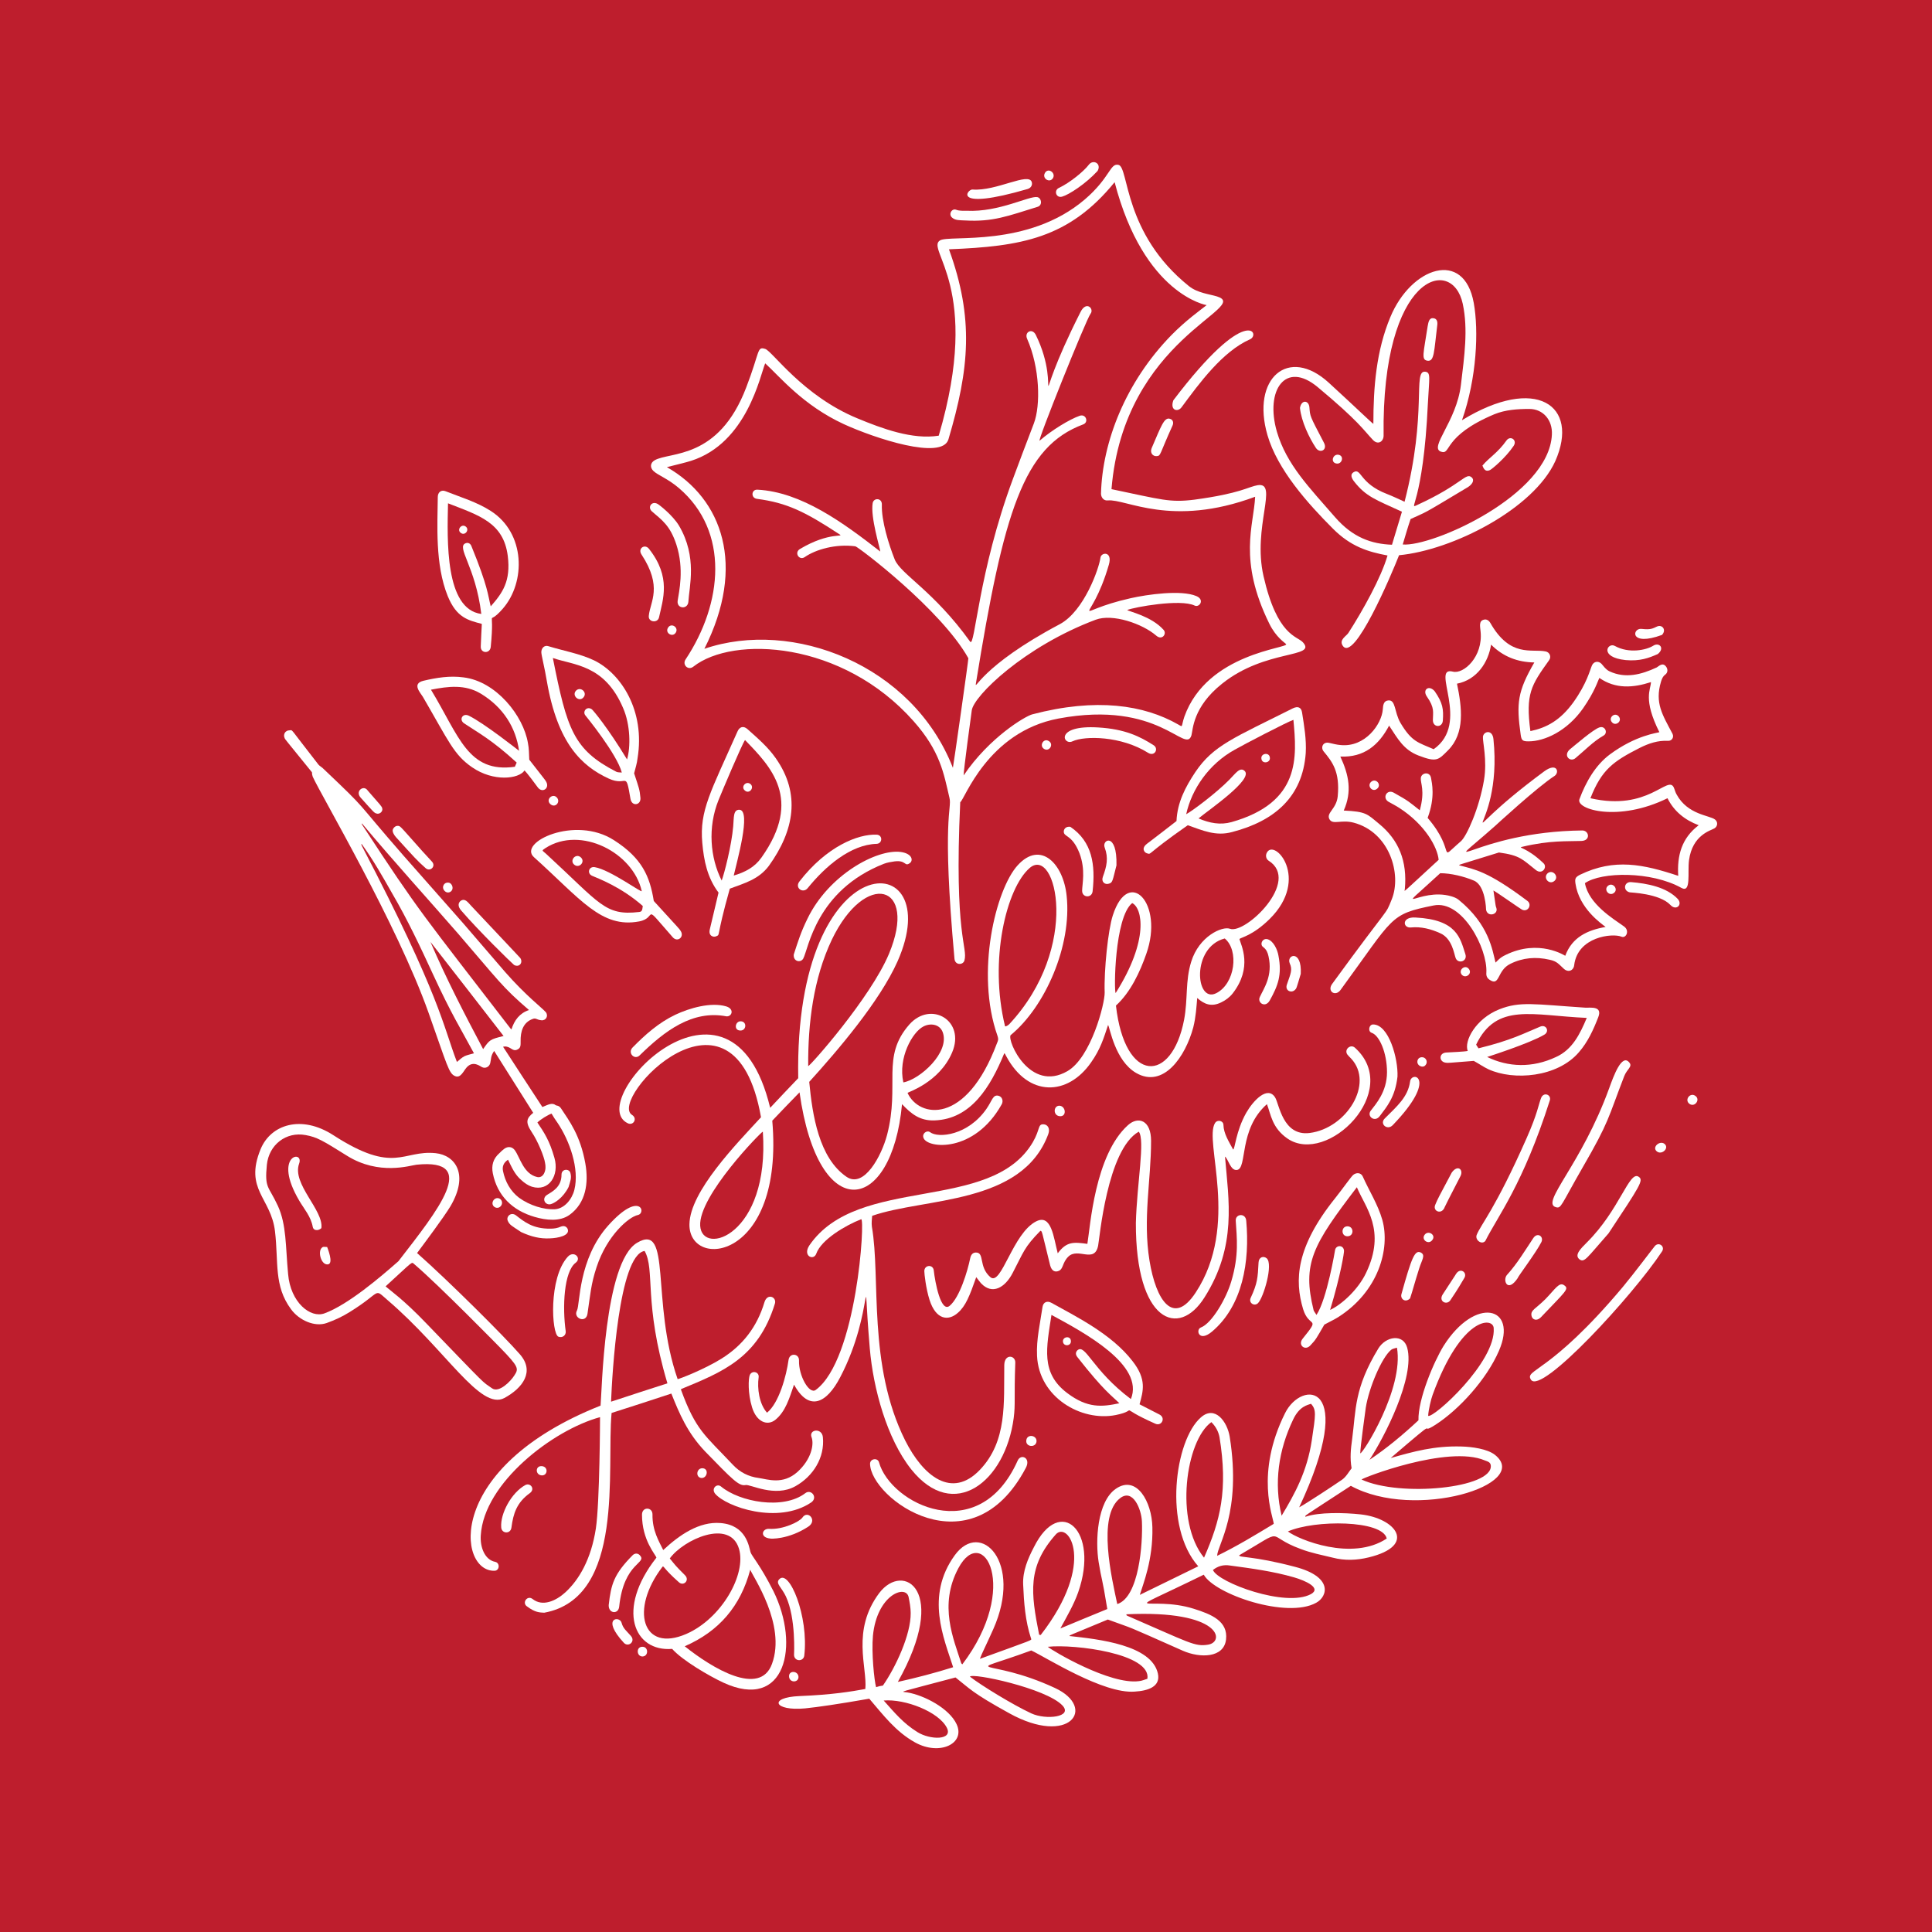 <?xml version="1.0" encoding="utf-8"?>
<!-- Generator: Adobe Illustrator 22.0.0, SVG Export Plug-In . SVG Version: 6.00 Build 0)  -->
<svg version="1.1" id="Layer_2" xmlns="http://www.w3.org/2000/svg" xmlns:xlink="http://www.w3.org/1999/xlink" x="0px" y="0px"
	 viewBox="0 0 737 737" style="enable-background:new 0 0 737 737;" xml:space="preserve">
<style type="text/css">
	.st0{fill:#BE1E2D;}
	.st1{fill:#FFFFFF;}
</style>
<g>
	<rect x="0" class="st0" width="737" height="737"/>
	<g>
		<g>
			<g>
				<path class="st1" d="M366.3,306c-2.4,51.4,3,55.2,1.6,60.4c-0.5,1.8-3.6,1.9-3.8-0.7c-4.9-54-0.9-57.1-1.9-61.3
					c-2.2-9.4-3.5-17.8-13.7-29.3c-27.2-30.7-68.9-32.7-84-20.8c-2,1.6-4.3-0.7-3-2.7c14.3-21.5,16.8-48.9-2.5-65.4
					c-4.2-3.6-8-4.9-9.7-6.5c-1.4-1.3-1.3-3.1,0.4-4.1c5.8-3.4,24.4,0,35-27.9c5.3-13.8,4-15.6,7.2-14.6
					c2.7,0.8,14.3,17.9,35.2,26.5c9.4,3.9,21,8.2,31,6.6c16.7-56.6-5.2-71.1,0.5-74.5c3.5-2.2,33.5,2.9,55.2-15.6
					c9.8-8.4,9.6-14,12.9-13.2c4,1,1.8,26.2,26.9,46.3c3.3,2.6,7.8,3,10.7,3.9c13.3,4.2-35.6,15.9-40.3,73.5c19.2,4,22.2,5.2,31.7,4
					c17.7-2.4,20.4-4.9,24-5.5c8.2-1.4-2,15.9,2.3,34.7c5.2,22.8,12.8,22.8,15,25.2c5.6,6.1-14.2,2.5-30.8,15.8
					c-11.2,8.9-11.1,17.5-11.7,19.7c-2.3,7.4-12.2-13.6-50.7-6.4C376.6,279.2,367.9,305.3,366.3,306z M363.5,292.9
					c0.1,0,6-41.5,5.9-41.8c-10.4-18.6-42-42.5-43.1-42.7c-7.5-1-15.1,1.2-19.3,4.1c-2.1,1.5-4.2-1.7-1.8-3.1
					c11.3-6.7,17.1-4.3,15-5.6c-13.1-8.6-20-12-31.4-13.5c-2.5-0.3-2.2-3.7,0.2-3.5c16.7,0.9,32.7,12.6,46.8,23.6
					c-0.1-1.4-3.8-13.1-2.9-18.5c0.4-2.1,3.6-2,3.5,0.6c-0.2,6.1,2.6,15.1,4.9,20.9c2.3,5.7,14.8,11.9,28.8,31.4
					c1.8,2.4,3.1-26.6,16.3-62.1c7.2-19.3-0.2,0.5,8-21.2c2.6-6.9,2.3-21.2-2.6-32.3c-1.1-2.5,1.9-4.2,3.3-1.5
					c11,22.3-3.8,32.6,17.1-8.7c2.2-4.4,5.3-1.2,3.8,0.7c-1.7,2.2-20.7,49.6-19.4,48.4c4.6-4,11.5-8.2,15.3-9.5
					c2.4-0.8,3.5,2.5,1.3,3.3c-22.8,8.5-30.3,33.2-40.9,98.7c-0.6,3.5,1.6-6.4,32-22.5c9.3-5,15-21.4,15.5-25.4
					c0.3-2.1,4.7-2.5,3.2,2.7c-7,24.2-15.7,18.2,8.3,12.8c6.2-1.4,19.3-3.3,25.1-0.8c3.3,1.4,1.1,4.5-0.7,3.6
					c-5.4-2.6-23,0.6-25.7,1.7c0.6,0.6,9.2,2.3,13.9,7.6c1.3,1.5-0.6,4.1-2.8,2.2c-5.3-4.6-16.7-8.5-23.1-6.1
					c-27.2,10.2-46.6,29.1-47.3,34.6c-0.2,1.3-3.2,23.5-3.1,24.8c9.8-14.5,23.5-22.6,26.2-23.3c24.4-6.4,42.6-3.6,55.7,3.9
					c1.9,1.1,1,0.9,2.3-3c8.7-24.4,40.2-26.1,38.8-27.7c-0.4-0.5-3.8-2.5-6.4-7.8c-12-24.4-5.9-37.5-5.4-48.4
					c-32,11.9-49.3,0.7-56.2,1.4c-1.6,0.2-2.6-1.2-2.6-2.6c0.5-19.6,9.3-42.5,26.9-60.5c5.5-5.6,11-9.5,13.4-11.4
					c0,0-23.9-3.9-35.1-46.9C407.7,91,389.5,94,362,95.1c9.6,26.4,7.8,45.5-0.2,72.5c-2.4,8.1-28.1-0.4-39.9-5.8
					c-15.6-7.2-24.4-18.1-30-23.2c-1.9,4.5-6.9,30.4-28.3,37.2c-2.3,0.7-4,1.1-9.2,2.4c21.2,12.1,30.3,37.6,14.3,69.3
					C302.3,236,348.1,253.5,363.5,292.9z"/>
				<path class="st1" d="M259,200.5c7.1,12,3.9,23.3,3.6,29c-0.2,3.1-4.5,2.8-4.1-0.3c0.5-3.4,2.6-12-0.5-21.5
					c-2.4-7.3-5.5-9.3-9.3-12.6c-1.8-1.6-0.1-4.1,2.1-2.9C251.3,192.4,256.6,196.5,259,200.5z"/>
				<path class="st1" d="M447.6,152.7c28.3-37.3,33.3-25.1,29.3-23.3c-10.6,4.7-19.4,16.8-26.2,26
					C449.3,157.3,446.2,156.6,447.6,152.7z"/>
				<path class="st1" d="M409.1,282.8c-3.6,1.7-6.9-6.3,9.8-5.3c10.2,0.6,15.9,3.4,21.2,6.8c2,1.3,0.4,4.4-2.1,2.9
					C427.7,280.7,413.8,280.6,409.1,282.8z"/>
				<path class="st1" d="M363.3,83.1c-1.7-1.3-0.2-3.7,1.4-3.1c1.3,0.5,2.7,0.4,4.1,0.4c12.3,0.6,23.9-5.8,26.9-5.2
					c1.6,0.3,2.1,3.1,0.1,3.7c-11.3,3.5-17,5.8-27.6,5.2C366.1,84,364.5,84.1,363.3,83.1z"/>
				<path class="st1" d="M247.5,234.9c0.5-5.4,5.4-10.9-2.8-23.4c-1.5-2.3,1.3-4.2,2.9-2.1c8.5,10.8,5.3,19.2,3.8,26.1
					C250.9,237.8,247.2,237.4,247.5,234.9z"/>
				<path class="st1" d="M371,72.3c9.1,0.7,21.5-6.8,22.6-2.8c0.3,1.1-0.3,2.2-1.6,2.6C362.8,80.6,368.9,72.1,371,72.3z"/>
				<path class="st1" d="M418.7,65.2c-4.6,5-11,9.1-13.5,9.8c-2.3,0.7-3.3-2.3-1.3-3.3c4.1-1.9,9.5-6.3,11.4-8.8
					C417,60.6,420.3,62.4,418.7,65.2z"/>
				<path class="st1" d="M446.4,159.8c1,0.3,1.4,1.4,0.9,2.5c-5.1,11.2-4.4,11.6-6.1,11.7c-1.4,0.1-2.6-1.2-1.9-3
					C442.9,162.7,444.1,158.9,446.4,159.8z"/>
				<path class="st1" d="M401.7,67.9c-1.2,2.1-4.3,0.2-3.1-1.9C399.8,63.8,402.8,65.9,401.7,67.9z"/>
				<path class="st1" d="M254.8,239.5c1.2-2.1,4.2-0.2,3,1.8C256.6,243.3,253.6,241.5,254.8,239.5z"/>
				<path class="st1" d="M400.1,282.7c2,1.2,0.2,4.2-1.8,3C396.3,284.5,398.1,281.4,400.1,282.7z"/>
			</g>
		</g>
		<g>
			<path class="st1" d="M637.2,345.2c-4.2-4.4-15.1-4.7-15.5-4.8c-2.7-0.6-2.2-4.1,0.5-3.9c6.2,0.5,13.5,1.9,17.8,6.4
				C642,345.1,639.4,347.6,637.2,345.2z"/>
			<path class="st1" d="M546.9,285.8c14.3-10-1.4-31.8,7.3-29.6c4.1,1.1,11.6-5.7,10.6-15.3c-0.2-2-0.7-4,1.2-4.5
				c1-0.3,1.9,0.2,2.5,1.2c7.6,13.4,15.8,9.8,21.1,10.9c1.6,0.3,2.3,2.1,1.3,3.4c-6.8,9.5-9,12.8-7.1,27c6.2-1.3,11.4-4.1,16.4-11
				c5.2-7.3,6.3-12.3,7.1-14.1c0.7-1.5,2.4-1.8,3.6-0.6c0.4,0.4,1.7,2.3,3.1,2.9c6,2.8,12,1.3,18-1.5c0.6-0.3,2.1-2,3.4-0.5
				c0.9,1,0.9,2.4-0.1,3.2c-1,0.7-1.4,1.8-1.7,2.8c-2.4,8.1,0.6,12.6,4.4,19.8c0.7,1.4-0.3,2.8-1.7,2.7c-3.9-0.2-7.4,1-10.8,2.7
				c-10,5.1-14.5,8.2-18.8,19.2c22.1,5.1,29.5-9,31.8-4.1c0.4,0.9,0.6,1.9,1.1,2.7c4.2,7.7,12.5,7.9,14.6,9.5
				c1.2,0.9,1.1,2.6-0.2,3.4c-1.3,0.8-8.4,2.4-9.7,12.2c-0.6,4.7,0.9,12.6-2.9,10.5c-11.5-6.4-30.5-6.2-36.8-1.8
				c1.5,8,10.7,13.5,14.9,16.5c2.3,1.6,0.8,4.7-1,3.9c-3.4-1.4-16.7,0-18,10.9c-0.2,2-2.2,2.9-3.9,1.4c-2-1.8-2.6-2.9-5.5-3.5
				c-5.2-1.2-10.2-0.8-15,1.6c-5.1,2.5-3.9,8.7-7.8,6.1c-1.1-0.7-1.4-1.6-1.3-2.8c0.5-9.2-9.2-27.8-20.1-25.6
				c-17,3.4-15,4.2-35.5,32.2c-2,2.8-5.3,0.5-3.2-2.3c23-31.6,20-25.6,22.7-32.2c3.9-9.6-0.8-25.7-14.6-29.3
				c-4.7-1.2-7.8,0.9-9.1-1.2c-1.5-2.5,2.6-3.9,3.1-8.8c0.9-9.5-2.1-13.2-5.4-17.2c-1.2-1.5-0.2-3.8,2.2-3.2
				c1.4,0.3,2.8,0.7,4.2,0.8c9.5,1,15.8-8,16.2-13.6c0.1-1.6,0.3-3.2,2-3.4c3-0.4,2.3,4.3,4.7,8.5
				C538.6,283.1,541,283.2,546.9,285.8z M512.6,309.2c8.6,0.4,8.9,1.3,13.4,5c7.6,6.2,10.9,14.3,9.9,25c-0.1,1-1.9,2.4,12.9-11.2
				c-0.4-4.7-5.1-13.4-15-19.8c-1.4-0.9-2.8-1.6-4.2-2.4c-2.4-1.5-0.5-4.9,2.1-3.4c5.9,3.3,5.7,3.4,9.9,6.7
				c2.1-7.5,0.2-10.4,0.4-12.3c0.2-2.1,3.5-2.6,3.9,0c0.3,1.8,1.7,7.2-1.3,15.2c11.4,13.3,3.3,17,12.7,8.9c2.2-1.9,7-12.6,8.8-23.3
				c1.3-7.7-0.6-14.8-0.4-16.6c0.3-2.1,3.6-2.8,4,0.9c3.9,37.5-21.1,42.3,19.3,12.4c5-3.7,6,0.4,4,1.7c-6.4,4.1-22.6,19-22.7,19.1
				c-23.6,20.9-7.7,2.1,33.3,1.7c2.6,0,3.3,3.9-0.4,4c-5.4,0.2-11.8-0.3-22.4,2.2c-2.2,0.5,1.3-0.1,8,6.3c1.6,1.5-0.5,4.5-2.9,2.6
				c-5.2-4.1-6-5.6-14.1-6.7c-16.8,5.2-15.2,4.6-15.1,4.9c5.9,1.6,10.7,2.1,26,13.6c1.8,1.4,0.2,4.4-2.1,3.3
				c-0.5-0.2-9.4-6.5-10.9-7.3c1,6.9,0.8,5.7,1.1,6.6c0.9,2.6-3.3,3.7-3.9,0.8c0-0.1-0.2-9.4-4.7-11.2c-3.8-1.6-8.8-2.8-12.8-2.8
				c-19.3,17.8-8.2,5.2,4.2,8.8c1,0.3,2.1,0.7,2.9,1.4c11.5,9.4,12.8,19.1,14,23.9c0.9-0.8,1.5-1.8,3.8-2.9
				c12.8-6.3,22.7,0.3,22.8,0.3c2.6-7.1,8.5-9.8,15.4-11c-1.7-1.3-10.1-7.1-11.5-16.5c-0.3-2,0-2.5,1.7-3.4
				c13.2-6.4,24.2-4,37.5,0.4c-0.5-7.7,1.3-14.4,7.8-19.3c-5.3-2-9.4-5.3-11.9-10.3c-18.7,9.2-35,4.3-33.6,0.4
				c2.4-6.5,6.1-13,11.6-17.1c10-7.4,18.2-8.2,18.9-8.5c-6.3-12.6-3.3-16.2-3.2-19.1c-6.8,2.2-13.5,2.7-19.7-1.6
				c-0.6,1.2-1.7,5.1-6.2,11.6c-6.1,8.7-14.7,12.6-20.8,12.6c-2.2,0-2.7-0.3-3-2.5c-1.7-12.1-1.2-16.5,5.2-27.6
				c-6.4-0.1-11.9-2.2-16.5-6.8c-1,6.6-5.3,13.4-13,14.9c1.9,9.1,3.1,18.9-3.4,25.4c-3.7,3.7-4.3,4.7-11.3,2
				c-5.7-2.2-7.9-6.4-11.2-11.4c-3.9,7.4-9.5,12.2-18.6,11.8C514.6,295.7,515.8,302,512.6,309.2z"/>
			<path class="st1" d="M559,364c0.9,2.8-2.8,3.8-3.7,1.5c-0.6-1.5-1.3-7.5-5.9-9.5c-3.5-1.6-7.3-2.6-11.2-2.2
				c-3.1,0.3-3.6-4.1,1.7-3.8C555.9,350.8,557,357.9,559,364z"/>
			<path class="st1" d="M632.4,249.5c-3.4,1.5-6.8,2.8-12.3,2.3c-10.3-1.1-6.8-6.9-4.1-5.4c5.4,3,12,1.6,14.7-0.1
				C632.9,244.9,635.2,247.2,632.4,249.5z"/>
			<path class="st1" d="M547.3,263.7c3.1,4.5,3.4,6.8,3.1,11.2c-0.2,2.8-3.8,2.7-3.8-0.2c0-2.9,0.8-4.6-2.3-9
				C542.5,263.1,545.1,261.1,547.3,263.7z"/>
			<path class="st1" d="M634,242.2c-12.5,4.6-11.4-2.7-7.8-2.3c3.4,0.4,4.2-0.1,5.9-0.9C634.1,238.1,635.8,240.3,634,242.2z"/>
			<path class="st1" d="M613.4,337.9c1.8-1.5,4.1,1.3,2.3,2.7C613.9,342.1,611.6,339.4,613.4,337.9z"/>
			<path class="st1" d="M560.3,369.6c1.5,1.8-1.2,3.9-2.7,2.2C556.2,370,558.9,367.8,560.3,369.6z"/>
			<path class="st1" d="M610.1,277.5c2.2-0.8,3.4,2.1,1.6,3.1c-4,2.3-7.2,5.7-10.7,8.6c-2,1.7-4.8-0.9-2.2-3.3
				C600.8,284.3,607.7,278.3,610.1,277.5z"/>
			<path class="st1" d="M592.9,336.1c-2,1.6-4.4-1.3-2.5-3C592.4,331.5,594.9,334.5,592.9,336.1z"/>
			<path class="st1" d="M525.3,300.9c-1.8,1.5-4-1.2-2.2-2.7C524.9,296.7,527.2,299.4,525.3,300.9z"/>
			<path class="st1" d="M617.5,273.3c1.5,1.8-1.2,3.9-2.6,2.2C613.4,273.8,616,271.5,617.5,273.3z"/>
		</g>
		<g>
			<path class="st1" d="M200.9,612.7c-1.8-1.4,0.3-4.3,2.3-2.7c3.8,3,8.9,0.7,12.5-2.6c5.2-4.8,9.8-12.6,11.6-24.3
				c1.5-10,1.6-42.4,1.6-42.5c-18,4.9-44.3,25.1-45.5,45.1c-0.3,4.3,1.4,9.3,5.5,10.1c1.9,0.4,1.7,3.3-0.2,3.4
				c-14.1,0.5-19.3-39.3,40.4-63c0.5-5,1.3-54.6,13.9-62.1c13.4-8,5.2,22.4,15.5,52c0.8-0.1,10.3-3.8,16.7-7.8
				c8.2-5.1,13.6-12.2,16.4-21.5c1.1-3.7,4.8-2,4,0.5c-6.4,20.8-20.1,26.1-35.8,32.6c0,0.1,0,0.2,0,0.3c5.7,15.6,9.2,17.3,19.7,28.5
				c2.7,2.9,6,4.6,9.9,5.1c3.5,0.5,9.2,2.7,14.8-2.3c5.3-4.8,6.4-10.5,5.4-13.2c-1.2-3,3.9-3.8,4.3-0.1c0.8,7.9-3.8,15-10.4,18.7
				c-7.9,4.5-17.3-0.8-19.1-0.4c-2.5,0.5-5-2.1-15.4-12.8c-6.8-7.1-9.9-14.6-12.9-22.1c-7.6,2.5-15.2,5-22.8,7.4
				c-2,21.3,5.3,70.5-25.7,76.2C205.9,615.1,204.2,615.2,200.9,612.7z M254.6,527.7c-9.2-30.9-4.6-43.2-8.7-50.5
				c-9.9,1.5-12.4,47.4-12.8,57.5C240.4,532.3,247.4,530,254.6,527.7z"/>
			<path class="st1" d="M408.3,315.4c8.4,5.7,9.6,14.5,8.5,24.6c-0.3,2.7-4,2.5-4-0.2c0-2.5,1.4-7.9-1-14.3c-2.9-7.4-6.1-6-6-8.4
				C405.9,316.1,406.7,315.2,408.3,315.4z"/>
			<path class="st1" d="M543.7,406.4c-0.5,0.6-1.4,0.6-2.1,0.2c-1.6-1-1-3.3,0.8-3.3C543.8,403.2,545,405,543.7,406.4z"/>
			<path class="st1" d="M294.6,427.5c4.6,53.5-31.9,57.1-31.6,39.5c0.2-12.5,17.9-30.6,27.3-40.8c-10.3-58.4-58.5-6.7-49.2-0.9
				c2.2,1.4,0.5,4.2-1.6,3.2c-17.2-8.1,39.3-68.2,54.3-5.9c3.6-3.9,7.2-7.6,10.7-11.3c-1.6-91.2,57.5-88.8,37.9-44.6
				c-6.8,15.3-22.9,34.1-33.7,46c1.2,12.7,3.7,29,14.2,36.2c6.7,4.6,13.4-8,15.5-16c5-19.3-2.4-29.7,8.5-42.1
				c8.2-9.2,21.5-1.5,16.3,10.7c-4.9,11.5-17.1,15.2-17,15.4c4.3,9.5,22.3,12.6,34.1-18.9c0.4-1,0.7-1.4,0.2-2.9
				c-8.5-24.1-0.6-55.9,7.7-65c8.8-9.7,17.5-0.5,18.7,11.7c2,18.8-8.1,42.2-21.4,53.1c-1.3,2.2,7.4,22,21.7,13.7
				c9-5.2,14.3-25.8,14.2-30c-0.3-8.4,1.3-23.9,3.1-29.4c6-18.7,19.6-4.7,12.8,14.6c-2.4,6.9-6,14.7-11.6,19.8
				c3.4,29.9,21.3,29.8,26,5.4c1.5-8,0.4-14.7,2.7-22.1c3-9.8,11.9-13.7,14.8-12.6c5.8,2.2,27.2-18.2,14.7-26
				c-0.9-0.6-1.2-1.9-0.7-2.9c2.8-6,16.8,9.7,1.1,25.2c-6.4,6.3-10.9,7-11.5,7.6c0.6,2.3,5.2,10.8-2.6,20.8
				c-1.2,1.5-2.7,2.6-4.4,3.4c-3.7,1.8-6.4,0.7-9.1-1.7c-0.3,3.5-0.5,7.2-1.5,11.2c-3,11.2-11.4,23.4-21.8,17.4
				c-8.1-4.7-10-17.3-10.7-18.3c-1.7,5.1-2.9,9.2-6.5,14.3c-8.9,12.8-23.9,13.3-32.3-2.3c-0.7-1.3-0.5-1-0.8-1.2
				c-5.3,12.9-12.7,25.1-26.6,25.6c-5.6,0.2-8.9-2.5-12.4-6.2c-3.9,41.8-31.9,46.7-39.1-4.5C301.4,420.4,298,423.9,294.6,427.5z
				 M308.3,406.7c0.8-0.1,23.8-26.1,30.8-42.8c11.2-26.8-9-32.1-21.8-5.4C310.3,373.3,308.2,390.2,308.3,406.7z M383.4,391.5
				c0.4,0.2,1.4-0.6,1.6-0.8c27.5-29.5,17.8-68.2,7.8-59.6C383.9,338.8,377.2,366.3,383.4,391.5z M291,431.7
				c-0.4-0.2-24.6,24.5-23.9,35.9C267.8,479.4,293.7,471.3,291,431.7z M344.6,412.9c6.3-1.1,17.9-11.5,15-19.2
				c-1.2-3.1-4.8-3.5-7.4-2.1C348.1,393.7,342.5,403.5,344.6,412.9z M467.2,358c-12.8,3.3-11.2,24.8-3.3,20.9
				C471.2,375.3,472.7,362.5,467.2,358z M431.9,344.5c-6.8,5.4-7,34-6.3,34.3C438.5,358.4,435.7,346.3,431.9,344.5z"/>
			<path class="st1" d="M434.4,431.7c-12.1,6.8-15,41.3-15.5,43.5c-1.4,6.9-7.7,0.5-11.4,4.2c-2.3,2.3-1.8,4.6-3.6,5.4
				c-1.4,0.6-2.7,0.1-3.3-2.1c-3.4-13.8-3-12.9-3.7-13.2c-6.3,6.4-6.4,8.1-10.6,16.1c-2.9,5.6-7.8,8.5-12.1,3.9
				c-0.6-0.7-1.1-1.4-1.8-2.3c-2.5,7.1-4,11-7,13.6c-3.7,3.3-8.4,2.6-10.8-4.9c-1.4-4.4-2-10-2-11c0-2.4,3.3-2.7,3.6-0.3
				c0.5,4.5,2.7,16.4,6.1,13.5c3.8-3.2,6.8-13.2,7.8-18.1c0.3-1.5,1.1-2.2,2.2-2.2c3.4,0,0.9,5.4,5.5,9.4
				c4.2,3.6,8.5-16.8,17.5-21.3c5.8-2.9,6.6,6.1,8.2,12.2c3.4-4.6,6.1-4.3,11.3-3.6c1.1-6.5,2.8-33.9,15.5-45.3
				c3.9-3.5,8.8-1.9,8.8,6c0,15.3-3.2,29.6-0.6,45.7c2.5,15.3,9.1,25.1,17.6,12.2c17-25.8,3-57.8,7.4-64.7c1-1.5,3.2-0.8,3.2,0.7
				c0.1,3.4,2.1,6.4,3.7,9.4c0.7,0,1-6.9,5-14c2.7-4.7,8.1-10.4,11-5.9c1.6,2.5,2.9,14.9,13.2,13.6c14.1-1.8,24.7-18.9,15.8-28.4
				c-0.5-0.5-1-1-1.4-1.5c-1.4-1.9,1.2-4.2,2.9-2.6c18.2,16.5-10.6,45.1-25.8,34.6c-5.9-4.1-6.3-9.2-7.8-13.1
				c-10.9,9.6-7.4,24.5-11.4,25.1c-2.5,0.4-3.3-4.1-4.6-5.1c1.4,16.7,4.6,34.1-7.8,53.7c-9.9,15.8-26.3,9.4-26.2-28.4
				C433.7,451.4,436.9,434.8,434.4,431.7z"/>
			<path class="st1" d="M292.6,538.9c4.6-3.7,7.4-14.2,8.2-20.1c0.4-2.9,4.1-2.5,4,0.2c-0.2,5.7,3.9,13.1,6.4,11.2
				c15.7-11.6,18.9-65.7,17.3-65.1c-6.1,2.4-15.2,7.8-17.1,13.1c-1,2.9-5.4,0.9-2.6-3.2c18.6-27,69.2-12.1,85.2-39.3
				c2.9-5,1.8-7,4.2-6.8c1.3,0.1,2.5,1.4,1.7,3.7c-10,27.1-47.1,24.2-67.2,31.2c-0.1,1.4-0.3,2.7-0.1,4.2
				c3.4,19.4-1.7,52.7,12.7,81.5c6.9,13.7,17.8,22.4,28.5,11.2c10.5-11,9.1-25.6,9.3-40c0.1-4.4,4.3-3.7,4.2-0.9
				c-0.5,13.7,0.1,15.7-0.6,21.1c-3.2,24.4-22.9,39.9-39.1,19.6c-9.3-11.7-14.5-30.9-15.8-46.1c-3.2-37.3,2.1-14.5-11.3,11
				c-5.2,10-11.9,13.2-17.6,2.8c-1.8,5.2-3.2,10.2-7.1,13.4c-3.1,2.5-7.2,0.8-8.9-4.7c-1.7-5.5-1.4-11-0.9-12.3
				c0.8-2,3.7-1.3,3.4,0.8C288.8,529.6,289.6,535.6,292.6,538.9z"/>
			<path class="st1" d="M331.9,558.4c0-2,2.9-2.4,3.4-0.6c4.4,15.9,38,32.7,52.9-0.6c1.2-2.8,5.2-1.1,3.1,2.8
				C370.3,599.7,332.1,571.6,331.9,558.4z"/>
			<path class="st1" d="M302.8,364.1c1.7-5.2,2.7-8.5,5.2-13.6c8.1-16.8,26.5-26.7,35.6-25.5c4.4,0.6,4.9,3.3,3.4,4.3
				c-2,1.4-1.3-1.3-5.8-0.7c-1.3,0.2-2.7,0.4-4,0.9c-26,10.2-28.8,32.6-30.8,36.2C305.4,367.4,302.5,366.8,302.8,364.1z"/>
			<path class="st1" d="M243.3,463.5c-3.4,0.7-11.7,7.7-15.7,19.8c-2.2,6.6-2.4,10.6-3.5,17.9c-0.6,3.8-5.6,1.6-4-1.3
				c1.2-2.2,0.4-19.6,12-32.5C244.2,454,246.7,462.8,243.3,463.5z"/>
			<path class="st1" d="M462.3,508c-5,4.2-6.3-0.8-4.2-1.6c4.2-1.6,9.7-11.1,11.6-17.6c3-10,2.1-16.6,1.7-23.1c-0.2-2.7,3.8-3.1,4,0
				C476.8,481.1,474.1,498.1,462.3,508z"/>
			<path class="st1" d="M277.1,387.7c-13-2.5-23.6,5.6-33.1,14.9c-1.9,1.9-4.7-0.9-2.7-3c4.8-4.9,10-9.5,16.3-12.5
				c5.5-2.6,13.6-4.9,19.4-3.2C280.3,384.9,279.2,387.9,277.1,387.7z"/>
			<path class="st1" d="M272.8,569.8c-1.6-2,0.7-4.1,2.3-2.7c7,5.8,23.6,9,32.1,2.5c2.2-1.7,4.9,1.6,2.3,3.5
				C296.8,581.7,277,574.8,272.8,569.8z"/>
			<path class="st1" d="M533.1,410.7c-0.9,7.9-4.1,11.5-6.8,15.1c-1.9,2.5-5,0-3.4-2.1c1.9-2.5,6.2-7.2,6.2-14.7
				c0-7.4-2.9-14-5.8-15c-1.6-0.5-1.1-3.2,0.5-3.2C529.8,390.8,533.4,403.9,533.1,410.7z"/>
			<path class="st1" d="M305,336.2c10.3-13.3,22.3-18.1,29.4-17.8c2.4,0.1,2.3,3.4,0,3.5c-9.9,0.3-19.5,8.5-26.3,16.9
				C306.3,341,303,338.7,305,336.2z"/>
			<path class="st1" d="M352.3,434.1c-0.7-1.7,1.3-3.1,2.5-2.2c3.2,2.4,14.5,1.2,21.5-8.9c2.3-3.3,2.4-5.5,4.6-5
				c1.5,0.4,1.9,2.1,1.2,3.3C371.7,439.9,353.8,438.2,352.3,434.1z"/>
			<path class="st1" d="M219.6,481.7c-4.5,3.4-5.1,16.9-3.8,26.1c0.2,1.6-1.3,2.7-2.8,2.1c-2.6-1.1-3.8-22.4,3.6-30.5
				C218.9,476.9,222,479.9,219.6,481.7z"/>
			<path class="st1" d="M483.9,364.8c-0.3-1.4-0.8-2.6-2-3.5c-1.5-1-0.3-3.6,1.7-3c2.2,0.7,3.7,3.9,4.1,6.3c1.4,7.3-0.2,11.4-3.3,17
				c-1.7,3.1-4.9,0.9-3.8-1.3C482.1,377,485.6,372.3,483.9,364.8z"/>
			<path class="st1" d="M531.3,429.2c-2.1,2.2-5.2-0.5-3-2.6c4.5-4.5,8.8-8.1,9.6-14C538.4,408.3,548.9,410.9,531.3,429.2z"/>
			<path class="st1" d="M200.4,566.5c1.9-1,3.9,1.5,1.7,3.1c-5,3.6-6.3,7.8-7,13.1c-0.3,2.6-3.8,2.4-3.9-0.1
				C190.8,577.4,195.1,569.4,200.4,566.5z"/>
			<path class="st1" d="M293.8,586.9c-4.1-0.4-3.1-3.8-0.5-3.7c5.5,0.4,11.8-2.8,12.8-4.3c2-3,5.9,1.1,2.2,3.5
				C300.6,587.4,293.8,587,293.8,586.9z"/>
			<path class="st1" d="M479.9,497.1c-1.4,1.4-3.7-0.1-2.8-2c2.6-5.6,2.7-7.7,3-13.5c0.1-2.1,1.9-2.6,3.1-1.6
				C485.8,482.2,482,495,479.9,497.1z"/>
			<path class="st1" d="M425.9,330.1c-1.5,5.8-1.4,6.6-2.9,7c-1.5,0.5-3-0.7-2.3-2.6c1.5-4.1,2.2-7.2,0.7-11.2
				C420.2,320.3,426.2,317.2,425.9,330.1z"/>
			<path class="st1" d="M496.2,371.5c-1.7,5.7-1.6,5.5-2.2,6.1c-1.4,1.4-3.9,0.3-3.1-2c1.5-4.3,2.2-5.7,1.1-8.1
				C490.6,364.2,496.7,362,496.2,371.5z"/>
			<path class="st1" d="M404.3,425.8c-2.7-0.2-2.5-4.1-0.1-4C406.6,422,407,426,404.3,425.8z"/>
			<path class="st1" d="M391.5,549.5c0.2-2.6,4.1-2.1,3.9,0.4C395.1,552.4,391.2,552,391.5,549.5z"/>
			<path class="st1" d="M268.1,560.1c2.4,0.2,1.7,3.9-0.6,3.7C265.2,563.5,265.7,559.9,268.1,560.1z"/>
			<path class="st1" d="M206.8,559.3c2.5,0.3,2.1,3.8-0.3,3.5C204.1,562.5,204.2,559,206.8,559.3z"/>
			<path class="st1" d="M282.7,389.6c2.4,0.2,2,3.8-0.5,3.5C279.8,392.9,280.5,389.4,282.7,389.6z"/>
		</g>
		<g>
			<path class="st1" d="M533.7,211.8c-2.9,7.4-17.2,41.2-21.5,34.5c-1.5-2.3,1.5-3.7,2.2-4.9c5.4-8.4,12.5-21.1,14.9-29.5
				c-7.5-1.4-14-3.4-20.8-10.2c-9.7-9.7-21.2-22.6-25-35.7c-6.3-21.7,8-34.1,23.4-20c10.7,9.8,16.1,15.1,17,15.7
				c0-14.1,1.1-27.9,6.5-40.8c7.9-19,28.1-26,31.8-5.3c1.9,10.5,1.2,28.5-4.5,44.7c28.2-17.3,45-5.7,35.6,15.6
				C585,194.2,554,209.9,533.7,211.8z M535.1,207.7c11.1,1,55.8-18.7,56.9-41.9c0.3-5.6-3.4-9.8-8.6-9.8c-4.5,0-9.1,0.3-13.3,2
				c-20,8.4-16.4,15.7-20.4,14.3c-4.7-1.6,5.9-11.4,7.6-25.5c1.3-11,2.8-21,0.7-30.9c-4-18.6-31-11.4-30.2,50.3c0,2.1-2,3.7-4,1.7
				c-3.7-3.9-5.4-7.1-21.1-20.2c-12.3-10.3-20.2,1.1-15.6,17c3.7,12.6,12.5,21.4,22.2,32.6c6.8,7.8,13.9,10.2,21.7,10.5
				c1.3-4.3,2.5-8.3,3.8-12.6c-10-4.6-13.7-5.7-18.3-11.6c-1-1.3-1.5-2.7-0.1-3.5c2.9-1.7,2.2,4.3,12.6,8.3c2.3,0.9,4.4,1.9,6.8,3
				c8.8-34.2,3-50.2,7.9-49.6c2.2,0.3,1.5,2.2,1,12c-1.8,38.9-7.9,40.6-4,38.8c17.2-7.9,18.4-12.5,20.7-10.5c1.3,1.2,0,2.8-1.4,3.7
				c-19.3,11.6-15.1,9-21.9,12.2C537,201.2,536.1,204.4,535.1,207.7z"/>
			<path class="st1" d="M495.9,155.6c0.6-3.3,3.4-2.9,3.6-0.2c0.3,3.5,0,2.9,5.5,13.4c1.6,2.9-1.5,4.3-3,2.1
				C499.4,167,496.4,160.7,495.9,155.6z"/>
			<path class="st1" d="M544.5,137.6c-2.4-0.4-1.5-2.6,0.1-13.1c0.3-1.7,0.6-3.4,2.3-3.1c1.2,0.2,1.5,1.2,1.4,2.4
				C547,134.3,547.2,138,544.5,137.6z"/>
			<path class="st1" d="M565.5,177.6c2.7-3.2,5.8-4.8,9.2-9.6c1.5-2,4.2-0.1,2.7,2.1c-3.1,4.6-8.3,8.9-9,9.2
				C566.3,180.3,565.8,178.2,565.5,177.6z"/>
			<path class="st1" d="M509.7,176.8c-2.3-0.5-1.2-3.8,1-3.3C512.9,174,511.9,177.3,509.7,176.8z"/>
		</g>
		<g>
			<path class="st1" d="M278.4,339c-5.5,19.5-3.4,17.3-5.3,18.2c-0.9,0.4-3-0.1-2.3-2.8c1.1-4.7,2.2-9.3,3.3-13.9
				c-4.3-5.7-5.6-12.2-6.2-19c-1.1-12.3,3.2-19.4,13.4-42.4c0.8-1.9,2.3-2.3,3.8-1c3.9,3.5,7.8,6.8,10.8,11.1
				c9.6,13.6,7.1,27.6-2.6,41.1C289.4,335.5,284,336.9,278.4,339z M284.2,282.3c-1.3,1.9-8.8,19.7-10.1,22.9
				c-4.2,10.4-3.2,22,1.2,30.7c1-2.6,3.8-13.5,4.4-20.7c0.3-3.2-0.1-6.4,2.4-6.3c4.6,0.3-1.1,20.1-2.2,25.1c4.4-1.3,8-3.2,10.6-6.9
				C306.3,304.8,294,292.4,284.2,282.3z"/>
			<path class="st1" d="M241.9,295c1.9,5.8,2.1,6.1,2.4,9.3c0.3,2.9-3.3,3.5-3.8,0.4c-1.9-11.2-1.1-4.4-8.3-7.7
				c-10.4-4.8-19.5-13.5-23.6-37.2c-0.8-4.9-2.1-9.9-2.1-11c0-1.6,1.2-2.8,2.7-2.3c5.8,1.8,11.9,2.8,17.4,5.4
				c10.3,5,19.6,19.2,16.6,37.4C243,291.2,242.4,293,241.9,295z M239.2,289.7c1.4-4.7,1.3-13.2-1.5-19.6
				c-7.1-16.7-18.9-16.3-26.8-19.1c5.4,27.3,7.9,35,24.2,43.4c0.6,0.3,1.3,0.2,2.1,0.3c-1.8-7-13.8-21.7-13.9-21.8
				c-1.2-1.5,0.6-3.7,2.5-2.3C226.3,271,231.8,277.5,239.2,289.7z"/>
			<path class="st1" d="M187.2,246.8c-0.3,2.7-4,2.5-3.8-0.3c0.1-3.2,0.3-6.1,0.4-8.5c-5.2-1.4-9.6-2.3-13-10.6
				c-4.9-12.1-3.9-27.3-3.8-37.8c0-1.8,1.3-2.9,3-2.2c5.8,2.3,11.9,4.1,17.2,7.5c13.3,8.5,13.4,27.2,4.6,37.3
				C185.1,239.9,188.9,229.6,187.2,246.8z M187.2,231.3c4.5-5.1,7.7-9.6,6.5-19.2c-1.6-12.8-11-15.5-22.8-20.1
				c-0.3,14.1-1.2,40.4,12.7,42.2c-2.2-18.3-9.8-25.6-5.9-27c0.9-0.3,1.8,0.1,2.2,1.3C186.2,223.9,186.1,227,187.2,231.3z"/>
			<path class="st1" d="M249.4,343.7c10,11,9.7,10.5,10.3,11.5c1.4,2.3-1.3,4.4-3.1,2.3c-12.1-13.8-5.4-7.4-12.8-6
				c-14.4,2.7-22.3-8.5-40.1-24.5c-6.3-5.6,15.6-16.1,30.5-6.5C245,327.4,247.9,334.4,249.4,343.7z M245.2,345.6
				c-8.3-7.3-17-10.5-19.3-11.5c-2.1-0.9-1.3-3.7,1-3.3c5.9,1,18.2,10.1,17.9,9.1c-3.3-14.7-23.3-25-36.7-16.4
				c-1.7,1.1-1.2,0.9,0.1,2.1c20.9,19.2,22.5,23.8,35.6,22.3C245.1,347.8,245,346.8,245.2,345.6z"/>
			<path class="st1" d="M201.9,289.8c6.3,8.1,6,7.6,6.5,8.5c1.3,2.5-1.6,4.4-3.3,2c-0.9-1.3-4.1-5.5-5-6.4c-2.2,3.3-11.9,4.4-20-1.2
				c-7-4.8-8.9-9.9-18.8-26.9c-0.9-1.5-4.3-5,0.2-6.1c5.1-1.2,10.1-2,15.3-1.3c12.5,1.5,22.9,14.7,24.6,25.1
				C201.8,285.5,201.8,287.5,201.9,289.8z M164.4,263.1c10.8,17.8,14.1,31.9,32,29.4c0.3-0.7,0.5-1.1,0.7-1.6
				c-9.6-8.8-14.6-11.3-20.1-15c-2-1.4-0.5-4,1.8-2.9c5.8,2.8,19.2,13.4,19.2,13.4c-1.2-8.8-6-16.6-14.6-21.8
				C177.4,261,171,261.8,164.4,263.1z"/>
			<path class="st1" d="M212.3,304.1c1.8,1.7-0.5,4.4-2.4,2.6C208.1,305,210.7,302.6,212.3,304.1z"/>
			<path class="st1" d="M286.3,299.1c1.6,1.4-0.5,3.9-2.1,2.5C282.4,300.2,284.6,297.7,286.3,299.1z"/>
			<path class="st1" d="M222.6,266c-1.6,2-4.6-0.6-2.9-2.5C221.4,261.7,224.2,264.1,222.6,266z"/>
			<path class="st1" d="M177.7,200.9c1.5,1.2-0.3,3.6-1.9,2.4C174.1,202.1,176.1,199.6,177.7,200.9z"/>
			<path class="st1" d="M221.5,327c2,1.7-0.6,4.5-2.5,2.8C217.2,328.2,219.6,325.4,221.5,327z"/>
		</g>
		<g>
			<path class="st1" d="M121.5,291.7c0.4,0.5,1.6,1.2,1.8,1.5c18,17.1,10.8,10.5,30.8,33.4c7.5,8.5,15,17,22.5,25.5
				c5.4,6.2,10.7,12.5,16.1,18.7c7.9,9,14,13.6,15.5,15.3c1.1,1.4,0.1,3.3-1.7,3.1c-1.9-0.2-2-1-3.3-0.5c-3.6,1.3-4.7,4.7-4.6,8.6
				c0,1.3,0.1,2.4-1.1,3c-2,1.1-2.5-1.1-4.9-1.1c-0.2,0-0.4,0.1-0.7,0.1c5,7.7,10,15.4,15,23c2.2-0.9,3.7-1.8,5.1-0.7
				c0.2,0.2,1.2,0,2,1.2c3.1,4.7,7.4,10.3,9.3,21.1c1.3,7.4,0.2,15-6,19.5c-3.7,2.7-9,2.1-13.4,0.8c-8.3-2.4-14.2-8-15.9-16.6
				c-0.6-3,0.1-5.6,2.5-7.7c0.6-0.6,1.2-1.2,1.9-1.7c1.4-1,3-0.8,4,0.6c2,2.8,3.3,9,8.5,10.2c1.2,0.3,2.2-0.4,2.7-1.5
				c0.6-1.3,0.6-2.6,0.3-4c-0.3-2.1-2.6-8-5.1-11.7c-2.6-3.9-1.8-5.3,0.6-7.3c-5-7.9-9.9-15.7-14.9-23.6c-1.4,2-1.1,3.1-1.5,4.7
				c-0.4,1.4-1.8,2.1-3.1,1.5c-0.7-0.3-3.4-2.7-5.9,0.1c-1.3,1.5-2.3,4.2-4.4,3.3c-2.4-1-2.9-3.8-10.1-24.1
				c-12.1-34.1-40.9-82.8-44.2-90.1c-0.2-0.5-0.3-1.1-0.3-1.7c-10.7-13.2-10.2-12.5-10.4-13c-0.7-1.4,0.2-3,1.8-3
				C111.9,278.6,109.9,276.9,121.5,291.7z M138,314.1C137.9,314.1,137.9,314.1,138,314.1c0,0.3,0.1,0.5,0.2,0.6
				c22,33.7,23.5,34.7,56.5,77.6c0.1,0.1,0.2,0.2,0.4,0.4c1.1-3.5,3.1-6.2,6.7-7.4c-10.3-8.8-11.9-11.6-27.1-29.2
				c-12.1-13.9-24.5-27.5-36.3-41.6C138.3,314.3,138.1,314.2,138,314.1z M205,428.2c2.6,3.9,4.6,6.8,6.5,13.5c1.9,6.6-2,13-8.6,11
				c-1.5-0.5-2.8-1.4-4-2.5c-2.6-2.2-3.7-5-5.1-7.8c-1.7,1.1-2.3,2.6-1.9,4.4c0.8,3.9,2.8,7.6,6.1,10.1c4.1,3,9.6,4.6,13.6,4.4
				c3.7-0.2,6.6-3.8,7.5-7.4c2-8-1.8-18.8-6.5-25.7c-0.8-1.1-1.5-2.2-2.2-3.4C209,425.3,206.2,427,205,428.2z M138,322
				c-0.1,0-0.1,0-0.2,0.1c0.1,0.2,0.2,0.5,0.3,0.7c29.9,57.3,30.9,68.5,36.2,82.3c1-0.8,1.9-1.7,2.9-2.2c1.1-0.5,2.3-0.7,3.6-1.1
				c-5.1-9.5-8.5-14.7-15.7-30.3c-4.8-10.4-9.7-20.8-15.5-30.7C145.8,334.1,142.4,328.1,138,322z M192.1,395.2
				c-9.3-12-18.6-24-27.9-35.9c6,14,13,27.5,20.1,40.9C186.8,396.6,186.9,396.5,192.1,395.2z"/>
			<path class="st1" d="M196.1,368.1c-1.4-1.2-13.3-12.8-20.2-20.8c-1.4-1.6-1.1-3-0.1-3.7c1.6-1,2.6,0.5,3.9,1.9
				c20,21.2,18.7,19.9,18.8,20C199.6,367.2,198.1,369.2,196.1,368.1z"/>
			<path class="st1" d="M198.8,470c-3.6-2.4-4.4-2.7-5.1-4.3c-0.7-1.6,1.2-3.5,3.1-2.1c3.1,2.4,6.4,5.2,13.2,5.1
				c1.4,0,2.7-0.2,4-0.8c1.1-0.4,2-0.1,2.5,0.8c1.2,2.7-3.8,3.6-6.7,3.7C206.1,472.6,202.7,471.8,198.8,470z"/>
			<path class="st1" d="M149.9,316.3c0.6-1.2,1.8-1.6,2.7-1c0.9,0.6,7.9,8.9,12.1,13.3c1.8,1.8-0.6,4.1-2.3,2.6
				c-3.5-3.1-4.3-4.1-11.4-11.9C150.3,318.5,149.5,317.2,149.9,316.3z"/>
			<path class="st1" d="M139.6,300.9c0.3,0.2,0.5,0.4,0.7,0.7c5.1,5.8,5.3,6,5.5,6.7c0.4,1.3-1.1,2.5-2.3,2c-0.8-0.3-0.8-0.3-5.9-6
				C135.6,302.1,138,299.9,139.6,300.9z"/>
			<path class="st1" d="M169.2,337.7c0.4-0.9,1.4-1.2,2.3-0.9c0.9,0.4,1.4,1.7,1,2.6c-0.4,0.9-1.4,1.3-2.3,0.9
				C169.2,339.8,168.7,338.6,169.2,337.7z"/>
			<path class="st1" d="M188.1,458.1c0.5-0.9,1.5-1.3,2.4-0.9c0.9,0.4,1.3,1.6,0.8,2.5C190.1,461.9,187,460.3,188.1,458.1z"/>
			<path class="st1" d="M216.9,452.8c-2.1,4.2-5.5,6.3-7,6.6c-2.1,0.3-3.3-2.3-1.2-3.6c2.1-1.3,5.5-3,5.5-7.7c0-2.3,3-2.4,3.4-0.6
				C218.1,449.4,217.6,450.4,216.9,452.8z"/>
		</g>
		<g>
			<path class="st1" d="M159.1,478c12,10.6,33.4,31.9,39.2,38.6c5.8,6.6,1.1,12.9-5.9,16.7c-9.2,4.9-22.2-18.2-44.5-37.3
				c-5.6-4.8-1.9-3.3-14.5,4.5c-2.7,1.7-5.7,3.1-8.8,4.2c-4.5,1.6-10.5-1-13.6-5.3c-6.6-8.9-4.7-17.9-6.1-29.7
				c-1.5-12.8-11.8-15.9-5.5-31.3c3.9-9.5,15.6-13.2,27.7-5.4c23.5,15.2,26.4,5.6,39.1,6.9c7.5,0.8,12.8,8.1,5.6,20.3
				C169.2,464.5,162,474.1,159.1,478z M152,481.1c15-19.4,31.2-39.3,6.9-36.8c-2.5,0.3-14.3,4.2-26.5-3.4
				c-9.3-5.8-11.4-7.1-15.8-7.9c-7.5-1.4-14,3.7-14.8,11.3c-0.9,9.2,0.6,7.9,4.2,15.7c3.3,7.2,2.9,15.3,3.9,26
				c0.9,10.8,8.5,17,13.9,15C132.8,497.7,145.2,487.1,152,481.1z M147.1,490.7c1.5,1.4,6.7,4.9,15.5,14.1
				c24.4,25.3,20.9,21.8,25.1,24.8c2.7,1.9,7.2-2.8,8.5-4.9c1.7-2.6,1.8-3.2-5.4-10.6c0,0-23.1-23.6-32.7-31.8
				C156.8,481.3,158.2,480.6,147.1,490.7z"/>
			<path class="st1" d="M122.6,468.5c-1.3,1.2-3.1,0.9-3.3-0.5c-0.7-3.9-3.2-6.7-5.1-9.9c-10.4-17.6,1.9-19.6-0.1-14.2
				C111.3,451.7,123.5,461.6,122.6,468.5z"/>
			<path class="st1" d="M124.8,475.7c1,2.6,2.4,7.1-0.3,6.6c-2.2-0.4-3.4-5.3-1.5-6.5C123.3,475.5,124.1,475.7,124.8,475.7z"/>
		</g>
		<g>
			<path class="st1" d="M453.1,314.8c-16.6,11.6-13.6,11.2-15.6,10.7c-1-0.3-2.2-1.9,0-3.6c3.8-2.9,7.6-5.8,11.3-8.7
				c0.3-7.1,3.4-13,7.2-18.7c6.9-10.2,14.7-13,37.2-24.3c1.9-0.9,3.2-0.4,3.5,1.6c0.8,5.1,1.7,10.2,1.4,15.5
				c-1.2,16.7-11.9,25.9-28.1,30.1C463.8,319.1,458.8,316.8,453.1,314.8z M493.4,274.6c-2.2,0.7-19.3,9.6-22.4,11.4
				c-9.8,5.4-16.4,15-18.5,24.6c2.4-1.3,11.5-8.1,16.5-13.2c2.3-2.3,4-5,5.8-3.3c3.4,3.2-13.6,14.8-17.6,18.1
				c4.2,1.8,8.3,2.6,12.6,1.4C496.3,306.1,494.7,288.7,493.4,274.6z"/>
			<path class="st1" d="M484.4,288.9c0.4,2.1-2.9,2.7-3.2,0.6C480.8,287.4,484.1,286.8,484.4,288.9z"/>
		</g>
		<g>
			<path class="st1" d="M494,597.7c14.6,3.8,12.5,11.3,8.1,13.7c-11.1,6.2-38.7-3.2-42.9-10.7c-35.1,17.2-20.9,7.6-3.8,13
				c6.7,2.1,13.1,4.7,12.3,11.7c-0.8,7.1-9.9,7.2-16.5,4.3c-24.1-10.7-17.2-7.7-28.6-11.9c-15.7,6.5-14.6,6-14.6,6.3
				c11.1,1.2,31.3,3.4,33.7,14.3c1.1,5-3.7,6.6-8.9,6.9c-11.9,0.9-33.5-12.9-39.4-15.7c-27.8,10.2-17.3,2.1,9,14.3
				c16.2,7.5,5.7,22.5-17.5,9.6c-14.3-7.9-14.9-9.3-20.4-13.6c-22.9,6.1-21.1,5.3-18.4,5.7c6.5,1.1,16,6.1,18.8,12.1
				c3.5,7.4-6.4,12.2-15.8,7c-7.4-4.1-12.1-10.4-17.5-16.7c-12,2.1-19.6,3.2-24.5,3.7c-11.9,1.1-14.1-4.2-2.1-4.7
				c12.4-0.5,19.6-1.7,25.1-2.7c0.8-8.2-5.4-22.3,5.3-36.6c9.2-12.1,26.8-1.2,7.1,33.9c7.2-1.6,14.1-3.4,21.1-5.6
				c-3.5-11-10.7-27.1,0.6-42.7c9.9-13.7,26.1,2.6,14.7,28.2c-2.9,6.5-4.4,9.3-5.1,11.3c20.9-7.6,19.8-7,19.5-7.8
				c-2.2-6.7-2.7-13.6-3-20.6c-0.2-5.1,1.8-9.8,4.1-14.2c10-20.1,25.1-6.3,16.9,17.2c-1.7,4.8-4.3,9.2-6.8,13.8
				c5.9-2.5,11.9-4.9,17.9-7.4c-2.1-13-2.1-10.5-3.3-17.9c-1.3-8.1-0.6-23.1,6.6-28c7.9-5.4,13.7,5,13.9,14.7
				c0.3,12.5-3.6,21.8-4.8,25.8c7.6-3.7,15-7.3,22.3-10.9c-13.4-15.1-9-48.1,1-56.8c5.4-4.8,10.1,1.7,11,7.4
				c4.6,29-4.7,41.2-4.8,45.4c7.4-3.6,14.5-7.9,21.6-12.2c-0.2-2.7-7.2-19.1,4.3-42.2c6.3-12.8,28-12.4,5.4,35.9
				c2.5-1.3,13.1-8.3,16.3-10.5c1.6-1.1,2.6-3,3.7-4.4c-0.7-3.9-0.3-7.5,0.2-11.1c1.5-11.2,0.7-19.3,10-34.6c2.9-4.7,9.5-5.7,11-0.3
				c3.1,11.3-8.8,34.3-14.4,42.8c6.7-4.5,12.8-9.6,18.7-15.1c-0.2-8.1,5.9-22.4,9.6-28.4c12.1-19.1,28.5-15.1,21.1,1.9
				c-4.7,10.9-15.2,22.4-24.2,28.2c-7.5,4.8,3.7-5.1-17.1,12.7c8.8-2.5,16.6-4.7,27-4.4c4,0.1,9.9,0.9,12.8,3.2
				c14.1,11.3-30.5,25.2-55,11.8C496,579.4,497.9,578,498,578.6c5.1-1.8,14.7-1.6,21.1-0.9c13.4,1.5,21.6,11.9,3,16.4
				c-4.5,1.1-9.1,1.3-13.7,0.1c-4.1-1-8.3-1.8-12.2-3.3c-14.3-5.2-4.8-8.5-23.5,2.4C472.7,594.3,477.7,593.4,494,597.7z
				 M462.1,542.5c-9.8,7-14.1,37.8-2.8,51.7c6.2-14.1,9.2-25.8,5.9-46C464.8,546.2,463.9,544.3,462.1,542.5z M367.1,634.9
				c22.3-29.4,7.8-54.1-1.5-36.7c-7.6,14.2-1.8,27.1,1.1,36.3C366.8,634.6,366.9,634.7,367.1,634.9z M519.4,564.4
				c14.7,6.8,50,3.3,49.3-5.3c-0.1-1.4-1.3-1.6-2.3-2C552.3,551.1,519.4,563.9,519.4,564.4z M426.2,611.9c8.3-2.6,9.8-23.1,9.4-31.6
				c-0.2-4.5-3.4-12.6-8.3-8.8C418.4,578.3,424.2,602.4,426.2,611.9z M396.4,623.6c0.2,0,0.4,0.1,0.6,0.1
				c21.5-27.7,10.4-43.8,5.7-38.3C391.9,597.6,393.2,607.5,396.4,623.6z M544.8,540.1c1.9,1.1,26-20.6,25-33.5
				c-0.3-4.3-12.4-4.4-23.3,25.5C545.9,533.7,544.9,537.9,544.8,540.1z M336.8,643c4.8-6.9,10.7-19.4,10.6-27.7c0-2-0.4-4.1-0.8-6.1
				c-1.1-4.9-12.1-0.8-13.6,14.8c-0.6,6.5,0.5,17.1,1.2,19.6C335.1,643.3,335.9,643.1,336.8,643z M500.1,535.5
				c-1.3,0.5-4.4,0.9-6.8,6c-5.6,11.7-7.4,24.2-4.4,36.7c5-8.3,9.7-16.8,11.5-28.7C501.9,539.5,502.2,537.8,500.1,535.5z
				 M462.7,598.9c1.9,4.8,27.8,14.4,37.4,9.2c4.1-2.3-2-5.1-6.5-6.4c-8-2.3-16.2-3.4-24.4-4.5C466.7,596.8,464.6,597.4,462.7,598.9z
				 M529,586.9c-1.6-7.1-27.5-7.2-37.7-2.7C495.3,587.3,515.8,595.7,529,586.9z M437.7,640.4c1.5-9.6-27.8-13.3-38-12.2
				c1.7,1.5,23.8,14.6,34.8,13.1C435.6,641.2,436.7,640.7,437.7,640.4z M518.9,554.4c0.9,0.3,16.7-24.6,14-40.3
				c-1,0.3-1.7,0.4-2.2,0.8c-3.6,2.9-8.5,14.5-9.7,22.1C520.7,539.2,518.9,552.2,518.9,554.4z M370,639.6c4.4,3.4,16.5,10.8,23.4,14
				c5.6,2.6,16,1.4,11.9-3C399.1,644,370.7,638,370,639.6z M429.7,615.8c0,0.4-0.1,0.3,0.4,0.6c23.8,10.3,25.6,11.8,30.7,11
				C467.4,626.4,466,614.1,429.7,615.8z M337.1,648.7c4.3,4.8,7.4,8.6,12.8,12c4.9,3.1,13.7,3.2,11.3-1.6
				C358.1,653,345.3,648,337.1,648.7z"/>
			<path class="st1" d="M584,526.3c-2.5-4,7.2-2.2,35-35.3c4.5-5.4,11.6-14.9,12.3-15.7c1.5-1.7,4,0.2,2.7,2.1
				C623,494.1,587.8,532.4,584,526.3z"/>
			<path class="st1" d="M621.6,405.4c1.2,1.5-1,2.5-2,5.1c-6.3,16.3-5.6,17.1-15.9,34.9c-8.4,14.6-8.1,15.7-10.2,15.1
				c-5.9-1.7,9.7-16,20.4-45.5C615.5,410.6,618.7,401.6,621.6,405.4z"/>
			<path class="st1" d="M566.6,473.4c-1.4,1.6-4-0.4-3.3-2.3c1.7-4.2,7-9.7,19-36.8c4.3-9.7,4.6-13,5.6-15.5c1-2.4,4-1.2,3.3,1
				C580.9,452,571.4,463.8,566.6,473.4z"/>
			<path class="st1" d="M613.6,470.5c-8.4,9.5-9.2,11.4-11.2,9.8c-1.8-1.6,0.5-3.9,2.9-6.3c12.6-12.5,16.2-27.6,19.8-25.1
				C627.1,450.2,625.7,452.2,613.6,470.5z"/>
			<path class="st1" d="M579,487.5c-4,6-5.9,0.7-4.1-1.2c3.9-4.3,6.8-9.2,10-14c1.6-2.4,4.1-0.6,3.1,1.5
				C586,477.8,578.8,487.3,579,487.5z"/>
			<path class="st1" d="M537.9,495.3c-1.8,1.8-3.8,0.2-3.3-1.6c3.9-14,5.1-17,7.4-15.9c1.9,1,0.4,2.8-0.6,6
				C539.5,489.8,538.9,492.3,537.9,495.3z"/>
			<path class="st1" d="M553.8,447.3c2.3-3.2,4.6-1.1,3.3,1.4c-8.6,16.6-5.3,10.7-6.3,12.4c-1.3,2.2-4.3,0.8-3.3-1.5
				C548.3,457.6,549.1,456.1,553.8,447.3z"/>
			<path class="st1" d="M596.7,490.3c2,1.4,0.6,2.2-8.8,12.1c-1.7,1.8-3.5,1-3.7-0.6c-0.3-2.1,1.5-2.4,5.4-6.3
				C593.3,491.7,594.8,488.9,596.7,490.3z"/>
			<path class="st1" d="M553.2,496.1c-1.4,1.9-4.6,0.3-2.8-2.4c4.9-7.4,4.9-7.6,5.3-8.1c1.6-2,4.1-0.1,2.9,1.9
				C555.5,492.8,554.7,493.8,553.2,496.1z"/>
			<path class="st1" d="M632,439.2c-1.9-1.6,1.1-4.2,2.9-2.9C637,437.9,633.9,440.8,632,439.2z"/>
			<path class="st1" d="M644.5,421.1c-2.1-1.5,0.3-4.6,2.3-3C648.7,419.5,646.5,422.5,644.5,421.1z"/>
			<path class="st1" d="M543.4,471.1c1.4-2,4.5,0,3,1.9C545,475,542.1,473,543.4,471.1z"/>
		</g>
		<path class="st1" d="M562.2,404.7c-10.2,0.8-9.6,0.8-10.6,0.7c-2.8-0.3-2.8-3.8,0.2-3.9c1.6-0.1,6.9-0.3,8.1-0.6
			c-1.5-3.7,3-12.3,12.1-15.9c7.9-3.1,13.2-1.9,32.8-0.6c1.8,0.1,6.6-0.8,4.9,3.6c-1.9,4.9-4,9.5-7.4,13.4
			c-8.2,9.6-24.9,10.9-34.5,6.5C565.9,407,564.2,405.8,562.2,404.7z M605.3,388.3c-20.8-0.9-34.4-6-42.2,10.2c0.4,0.6,0.6,1,0.9,1.4
			c12.7-3.1,17.5-5.8,23.6-8.3c2.3-0.9,3.6,1.9,1.5,3.1c-5.5,3.3-21.8,8.5-21.8,8.5c8,3.9,17.2,4.3,26.3,0
			C599.8,400.4,602.7,394.5,605.3,388.3z"/>
		<g>
			<path class="st1" d="M505.2,505.3c-3.1,5.3-3.1,5.6-5.4,8c-2,2.1-4.8-0.2-2.9-2.6c7.1-8.8,2.5-3.8,0.2-11.3
				c-3.3-11-2.8-23.6,12.2-42.3c3.1-3.9,6-8.1,6.9-8.9c1.2-1,2.9-0.9,3.6,0.5c2.5,5.6,5.8,10.7,7.5,16.6c3.1,11-1.4,27.4-16.9,37.2
				C508.8,503.5,507,504.3,505.2,505.3z M507.4,499.7c4.5-2.1,10.7-7.8,13.7-14.1c7.8-16.3-0.3-25-3.5-32.7
				c-16.9,22.1-20.9,29.1-16.5,46.9c0.2,0.6,0.7,1.1,1.1,1.8c4-6,7.1-24.8,7.1-24.8c0.4-1.9,3.2-2,3.4,0.3
				C512.8,477.6,511.5,486.1,507.4,499.7z"/>
			<path class="st1" d="M514.1,471.6c-2.6,0.1-2.6-3.8-0.1-3.8C516.5,467.8,516.6,471.5,514.1,471.6z"/>
		</g>
		<g>
			<path class="st1" d="M425.6,539.8c-13.2,2.6-29.3-6.8-30-22.6c-0.3-6.3,1.2-12.5,2.1-18.7c0.3-1.8,1.8-2.4,3.4-1.5
				c9.1,5.1,22.9,11.8,30.9,22.2c5.5,7,4.1,11.4,2.7,16.5c2.1,1.1,4.7,2.4,7.6,3.9c2.5,1.3,0.8,4.6-1.6,3.5
				C424.8,536,435.5,537.8,425.6,539.8z M411,517.7c-0.8-1-0.7-1.9,0-2.6c3.1-2.7,5.6,7.5,20.4,18.6c5.3-13-17.9-25.4-30.3-32.1
				c-1.9,12.6-4.2,22.1,6,29.8c7.8,5.9,13.3,5.3,19.9,3.9C424,532.3,421.2,530.7,411,517.7z"/>
			<path class="st1" d="M405.5,511.9c0.3,1.9,3.3,1.6,3-0.5C408.3,509.4,405.2,509.9,405.5,511.9z"/>
		</g>
		<g>
			<path class="st1" d="M274.9,581c9.8,0.8,10.8,9,11.4,11.1c0.4,1.4,3.7,4.9,8.7,14.8c10.3,20.8,4.6,45.9-19,35
				c-5.4-2.5-15.7-8.5-19.6-12.9c-14.6,1.2-21.5-15.1-6-34.8c-0.3-1.2-5.5-6.6-5.5-16.4c0-3.1,4-3,4-0.1c-0.1,6.2,2.5,10.3,4.1,13.6
				C259.1,585.6,266.7,580.3,274.9,581z M261.3,600.9c1.9,1.9-0.5,4.3-2.3,2.7c-6-5.3-5.8-6.5-6.3-5.9c-12.5,16.3-7.7,32.9,9.1,25.6
				c13.5-5.9,23-22.8,20.1-32.5c-3.5-11.6-21.2-3.5-26.4,3.7C257.8,597.3,257.4,597,261.3,600.9z M261.2,628
				c10.5,8.4,28.7,19.4,33.3,6.7c5.5-15-7.4-33.4-8.3-35.9C282.5,612.7,274.3,622.3,261.2,628z"/>
			<path class="st1" d="M297.2,602.5c-1.4,1.6,0.9,2.9,2.6,6.5c3.9,8.4,3.1,22.3,3.1,22.4c0.2,2.5,3.6,2.5,3.9,0.2
				C308.6,616.7,301,598.2,297.2,602.5z"/>
			<path class="st1" d="M232.2,612.3c-0.1,3.3,3.7,3.6,4,0.6c1.8-17.3,11-16.4,7.8-19.7c-0.7-0.7-1.8-0.8-2.7,0.1
				C234.2,600.5,233.1,604.3,232.2,612.3z"/>
			<path class="st1" d="M238,626.7c1.7,1.8,4.5-0.5,2.7-2.6c-1.7-2-3-2.8-3.6-5.1C236.4,616.3,229.1,617.1,238,626.7z"/>
			<path class="st1" d="M301,639.5c0.1,2.5,3.6,2.5,3.6,0.2C304.5,637.3,300.9,637.1,301,639.5z"/>
			<path class="st1" d="M245,628.2c-2.4,0-2.2,3.7,0.1,3.7C247.5,631.8,247.4,628.1,245,628.2z"/>
		</g>
	</g>
</g>
</svg>
